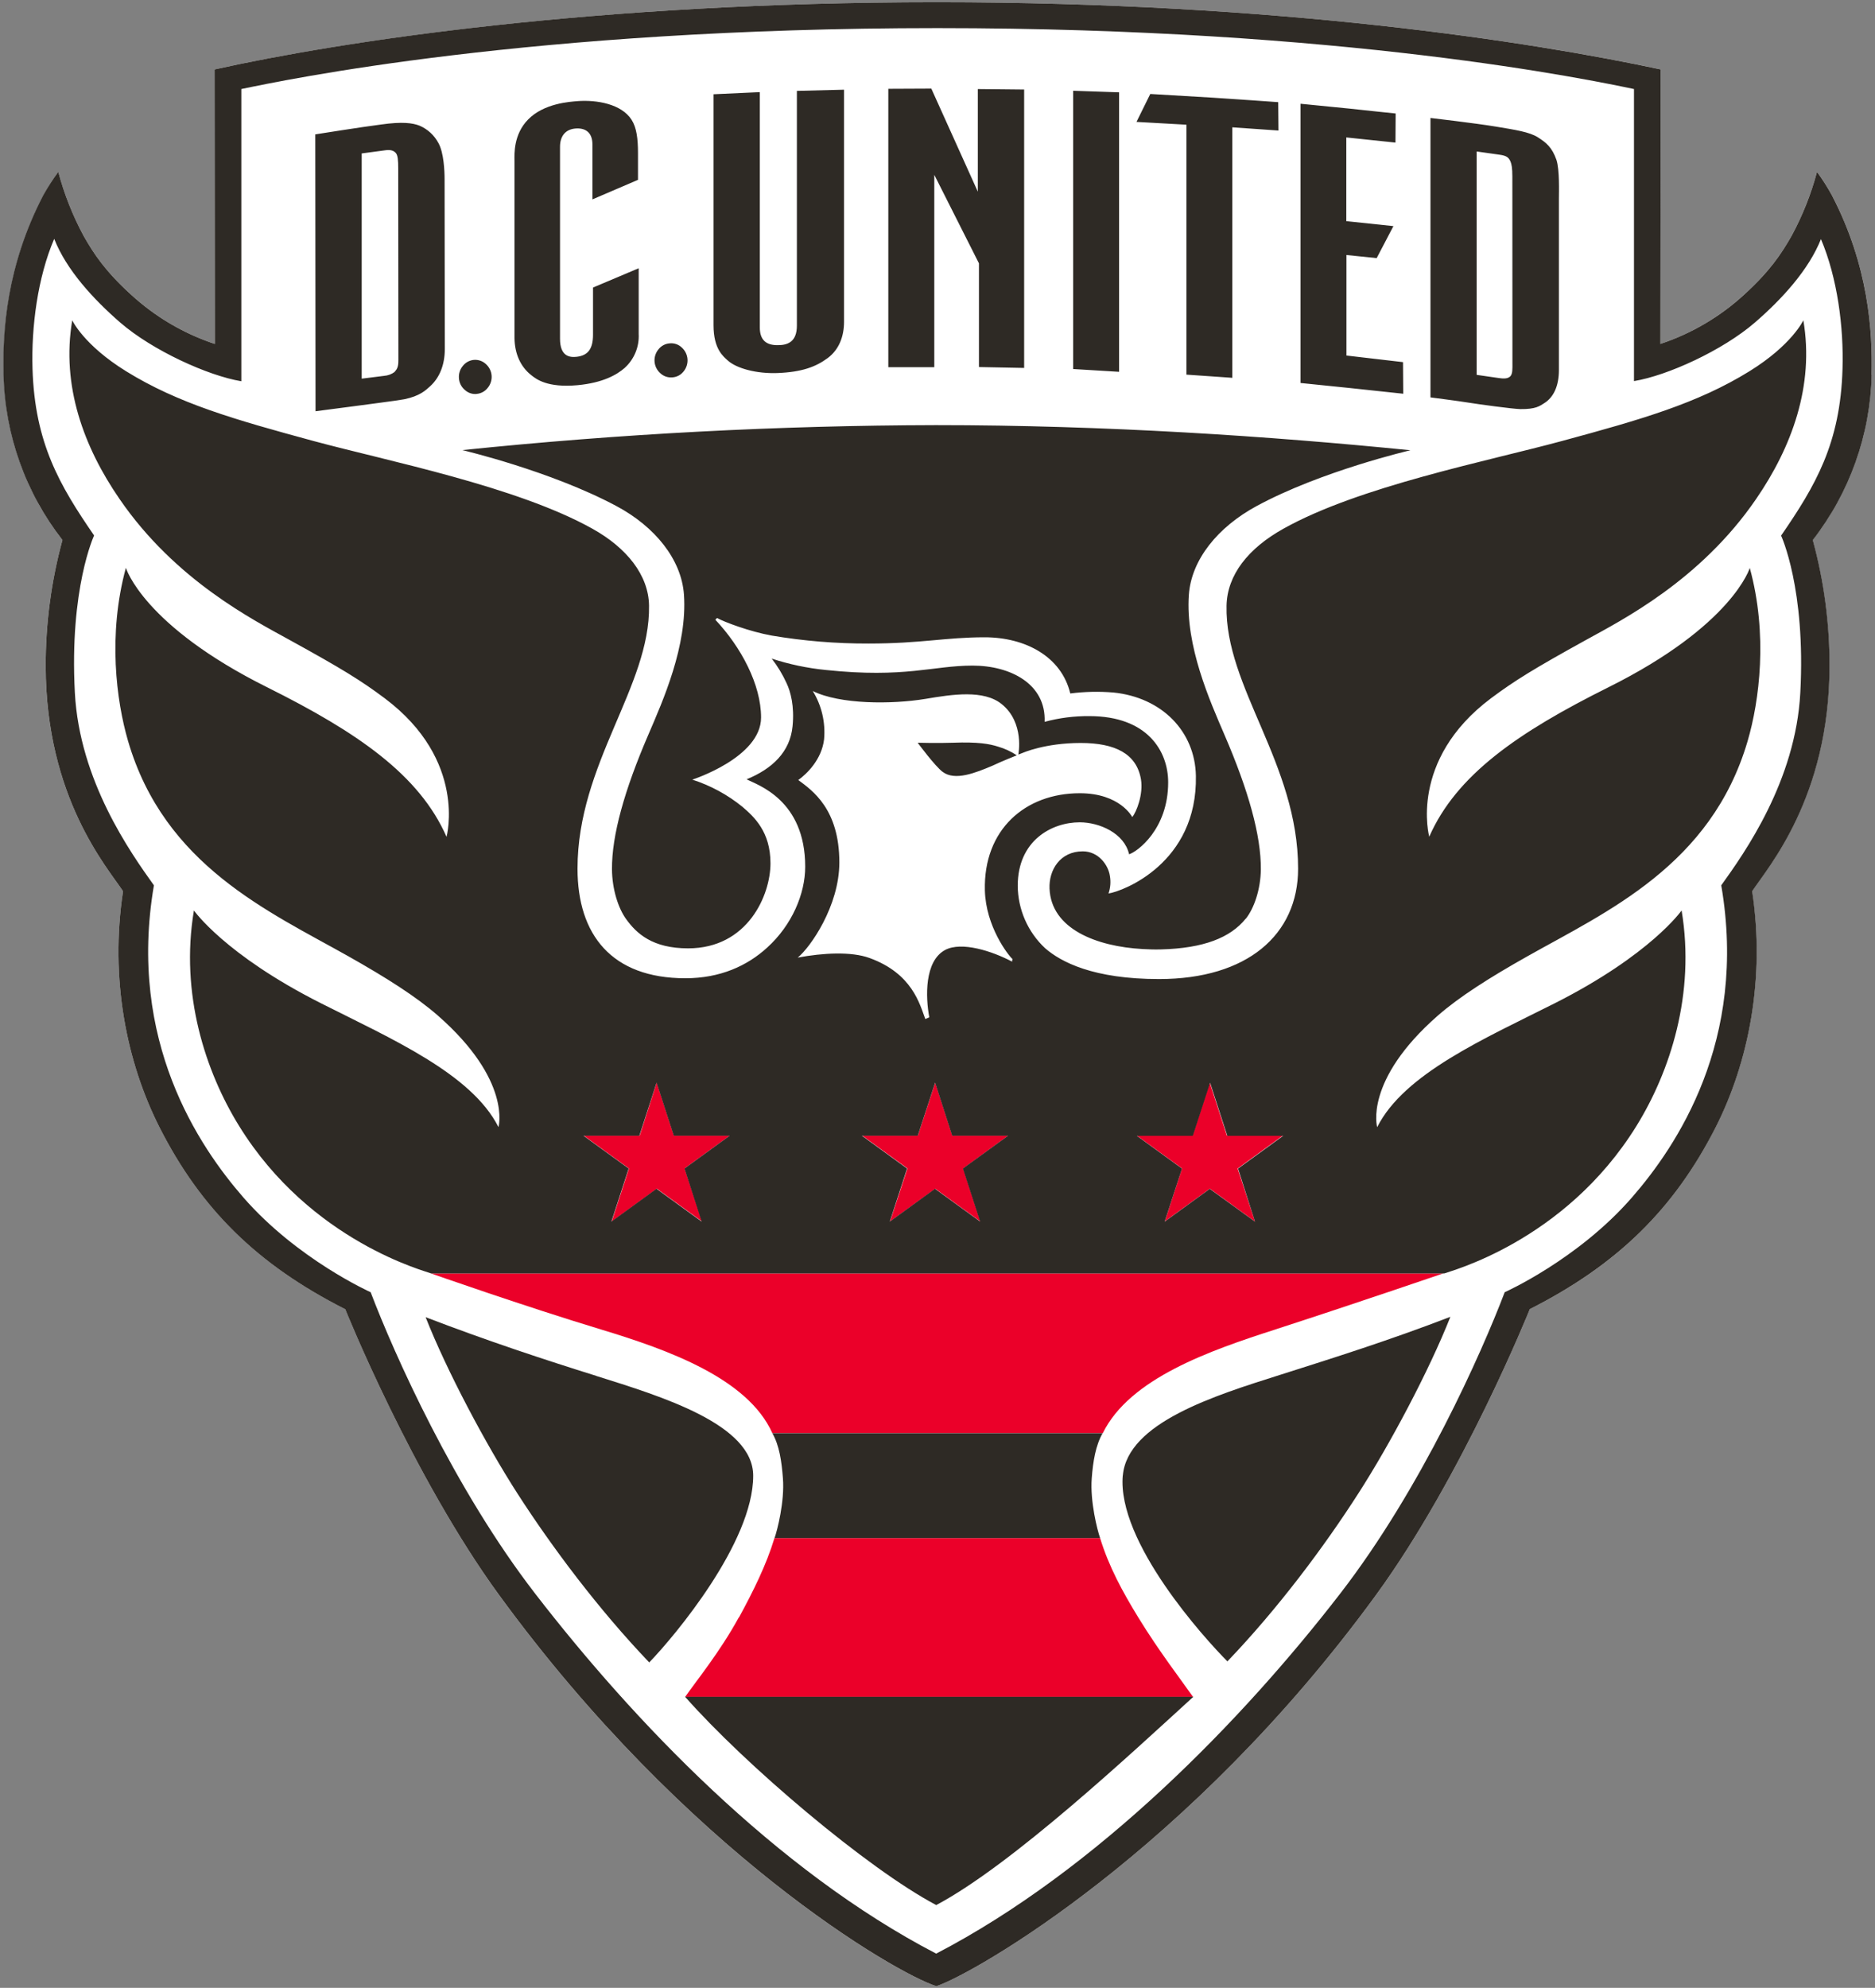<svg width="484" height="513" viewBox="0 0 484 513" fill="none" xmlns="http://www.w3.org/2000/svg">
<rect x="0" y="0" width="484" height="513" fill="#808080" stroke="none"/>
<g clip-path="url(#clip0_795_4212)">
<path d="M483.116 96.74C482.756 112.209 477.422 127.151 467.904 139.35C470.797 149.962 472.251 160.915 472.227 171.914C472.162 205.869 456.273 223.87 452.252 229.981C455.675 252.478 451.394 274.089 442.798 290.995C432.161 311.892 417.677 326.34 394.899 337.834C394.899 337.834 377.655 380.826 355.143 411.689C306.963 477.74 251.375 509.382 241.697 512.575C231.133 509.224 177.253 477.985 128.871 411.689C106.367 380.826 89.123 337.856 89.123 337.856C66.337 326.326 51.86 311.914 41.224 291.016C32.627 274.096 28.354 252.5 31.762 230.002C27.741 223.891 11.852 205.883 11.794 171.936C11.773 160.936 13.227 149.984 16.118 139.371C6.628 127.158 1.318 112.217 0.97 96.754C0.682 85.426 1.749 68.6 11.21 50.405C12.36 48.318 13.64 46.306 15.044 44.38C16.57 50.121 18.771 55.66 21.602 60.883C24.297 65.689 27.251 70.02 33.758 75.965C40.004 81.725 47.406 86.087 55.47 88.763L55.398 17.92C87.869 10.75 153.523 0.575 241.805 0.575C330.087 0.575 395.158 10.75 428.674 17.905L428.594 88.748C436.659 86.071 444.061 81.706 450.306 75.943C456.792 69.998 459.732 65.674 462.463 60.868C465.296 55.636 467.499 50.087 469.028 44.337C470.439 46.261 471.722 48.276 472.869 50.369C482.33 68.543 483.404 85.39 483.108 96.718" fill="white"/>
<path d="M169.514 279.393L173.96 293.084H188.372L176.72 301.537L181.202 315.228L169.557 306.776L157.897 315.25L162.344 301.559L150.698 293.084H165.111L169.514 279.393ZM236.919 293.084H222.579L234.232 301.537L229.749 315.228L241.438 306.79L253.068 315.243L248.622 301.551L260.245 293.084H245.833L241.409 279.393L236.919 293.084ZM307.842 293.084H293.466L305.111 301.537L300.664 315.228L312.302 306.776L323.962 315.25L319.48 301.559L331.132 293.084H316.72L312.273 279.393L307.842 293.084ZM190.714 417.389C185.828 426.346 179.667 433.855 176.864 437.912H307.957C305.147 433.87 299.202 426.188 293.819 417.396C289.819 410.846 286.274 404.425 283.968 396.917H199.916C197.812 403.878 194.454 410.608 190.764 417.396M329.301 343.058C349.075 336.659 372.596 328.61 372.596 328.61H111.188C111.188 328.61 135.357 337.113 155.282 343.138C172.396 348.326 193.041 355.705 199.368 369.858H284.667C291.606 355.705 312.281 348.542 329.301 343.066" fill="#EB0029"/>
<path d="M262.472 194.923C260.984 193.935 259.353 193.179 257.637 192.682C255.367 191.961 252.463 191.435 246.014 191.673C242.05 191.817 236.883 191.673 236.883 191.673C236.883 191.673 241.315 197.69 243.319 199.189C246.518 201.61 251.851 199.434 256.225 197.589C258.314 196.58 262.472 194.923 262.472 194.923ZM321.562 237.129C323.724 234.427 325.403 229.519 325.468 224.381C325.533 215.59 322.268 203.995 316.1 189.684C312.295 180.842 305.961 166.675 306.883 153.51C307.525 144.437 314.342 136.035 324.351 130.609C341.098 121.529 364.085 116.196 364.085 116.196C327.853 112.557 285.409 109.711 241.582 109.711C200.751 109.806 159.952 111.958 119.338 116.16C119.338 116.16 142.03 121.479 159.072 130.573C169.117 135.927 175.92 144.401 176.554 153.474C177.462 166.639 171.142 180.806 167.338 189.648C161.162 203.967 157.912 215.59 157.97 224.345C158.013 229.469 159.584 234.376 161.623 237.187C164.325 240.934 168.447 244.739 177.621 244.739C193.027 244.739 198.886 230.989 198.886 222.796C198.886 214.603 194.641 210.805 191.68 208.24C187.833 205.104 183.434 202.716 178.709 201.199C178.709 201.199 196.457 195.499 196.457 185.159C196.457 176.677 191.305 166.992 184.654 159.937L185.093 159.483C186.916 160.507 193.51 162.993 199.174 164.016C207.447 165.415 215.825 166.105 224.215 166.077C237.856 166.077 244.054 164.463 254.156 164.463C264.67 164.463 273.995 169.435 276.272 178.961C279.971 178.487 283.71 178.405 287.427 178.716C299.937 179.992 308.476 188.762 308.699 200.212C309.132 222.767 289.841 230.038 286.144 230.579C286.647 229.11 286.766 227.538 286.49 226.01C286.101 223.315 283.608 219.705 279.5 219.705C273.649 219.705 270.723 224.511 270.918 229.303C271.343 239.788 283.125 244.263 294.95 244.919C296.744 245.013 298.013 245.063 299.699 245.013C310.681 244.724 317.577 242.008 321.555 237.086M483.137 96.754C482.777 112.221 477.448 127.16 467.94 139.364C470.833 149.971 472.288 160.919 472.263 171.914C472.198 205.883 456.309 223.884 452.288 229.995C455.696 252.492 451.409 274.096 442.826 291.002C432.161 311.899 417.684 326.312 394.899 337.841C394.899 337.841 377.655 380.833 355.143 411.689C306.97 477.733 251.375 509.368 241.704 512.575C231.169 509.224 177.26 477.985 128.879 411.689C106.367 380.84 89.123 337.87 89.123 337.87C66.337 326.34 51.853 311.928 41.224 291.031C32.627 274.111 28.339 252.507 31.762 230.002C27.741 223.891 11.852 205.891 11.794 171.921C11.773 160.927 13.227 149.979 16.118 139.371C6.607 127.169 1.276 112.229 0.913 96.762C0.617 85.434 1.698 68.6 11.153 50.412C12.32 48.314 13.62 46.292 15.044 44.359C16.571 50.105 18.769 55.651 21.594 60.883C24.304 65.689 27.244 70.02 33.751 75.965C39.997 81.725 47.399 86.087 55.463 88.763L55.398 17.92C87.883 10.714 153.531 0.575 241.827 0.575C330.123 0.575 395.165 10.75 428.674 17.913L428.594 88.756C436.659 86.08 444.06 81.717 450.306 75.958C456.792 70.013 459.732 65.682 462.463 60.875C465.297 55.647 467.501 50.1 469.028 44.352C470.439 46.276 471.722 48.291 472.869 50.383C482.33 68.55 483.397 85.405 483.108 96.733M470.094 61.596C466.924 69.638 459.955 77.212 453.023 83.214C444.7 90.42 430.396 96.949 421.785 98.347V22.978C410.875 20.701 347.158 7.255 241.971 7.255C136.784 7.255 73.233 20.709 62.294 22.978V98.39C53.647 96.949 39.35 90.427 31.056 83.257C24.124 77.24 17.148 69.667 13.992 61.639C9.711 71.62 8.068 84.36 8.393 95.169C8.984 114.402 15.433 125.312 24.289 138.189C24.289 138.189 17.89 151.881 19.324 178.753C20.528 201.517 33.693 220.029 39.732 228.475C32.85 268.663 51.413 295.931 62.835 309.039C76.793 325.036 95.68 333.482 95.68 333.482C101.69 349.277 117.169 384.09 138.102 411.214C163.489 444.095 200.248 482.655 241.661 504.172C283.082 482.626 320.604 444.074 345.984 411.214C366.932 384.09 382.411 349.241 388.413 333.482C388.413 333.482 407.3 325.065 421.251 309.039C432.673 295.931 451.221 268.685 444.311 228.475C450.357 220.058 463.515 201.545 464.718 178.789C466.16 151.91 459.761 138.225 459.761 138.225C468.631 125.341 475.059 114.445 475.614 95.205C475.946 84.396 474.295 71.699 470.029 61.661M451.675 146.563C456.388 163.764 454.162 180.878 451.121 191.241C441.709 223.351 414.766 235.234 394.192 246.836C384.356 252.377 376.71 257.248 371.183 262.069C351.986 278.874 355.496 290.894 355.496 290.894C362.421 277.08 383.203 268.043 401.377 258.891C426.166 246.353 434.078 234.96 434.078 234.96C437.681 256.513 431.088 276.561 422.433 290.562C403.827 320.64 373.742 328.171 372.848 328.625H111.267C110.366 328.171 80.281 320.626 61.711 290.562C53.063 276.582 46.434 256.513 50.058 234.96C50.058 234.96 57.985 246.353 82.788 258.877C100.962 268.05 121.745 277.087 128.67 290.872C128.67 290.872 132.179 278.852 112.989 262.048C107.462 257.227 99.809 252.363 89.98 246.814C69.371 235.212 42.42 223.329 33.052 191.219C30.025 180.871 27.792 163.757 32.497 146.541C32.497 146.541 36.9 161.415 69.046 177.405C92.358 189.021 108.269 200.01 115.266 215.958C115.266 215.958 120.664 196.242 99.341 180.23C93.23 175.647 88.207 172.548 74.653 165.097C65.696 160.132 45.317 149.885 30.847 128.757C21.681 115.461 15.765 99.565 18.647 82.659C18.647 82.659 21.573 89.029 32.598 95.839C45.937 104.083 60.471 108.263 80.944 113.811C100.285 119.043 133.426 125.543 152.947 136.46C161.789 141.389 167.424 148.429 167.539 156.298C167.856 177.196 149.077 197.02 149.077 224.18C149.077 241.229 157.89 252.456 176.929 252.456C185.893 252.456 192.89 249.257 198.05 244.53C204.449 238.722 207.85 230.651 207.85 223.675C207.85 206.381 195.499 202.554 192.717 201.12C199.361 198.404 203.944 194.044 204.586 187.429C205.105 182.175 204.06 178.464 203.051 176.324C202.021 174.064 200.732 171.931 199.21 169.968C203.741 171.447 208.418 172.431 213.161 172.901C233.641 175.063 240.804 171.77 251.043 171.77C260.894 171.77 270.053 176.547 269.65 186.283C273.42 185.267 277.311 184.77 281.215 184.806C296.146 184.806 301.544 193.799 301.544 201.906C301.544 214.005 293.552 219.827 291.455 220.461C290.237 215.021 283.774 212.21 278.715 212.21C271.509 212.21 262.71 216.887 262.71 228.604C262.733 231.621 263.369 234.602 264.579 237.366C265.789 240.13 267.549 242.618 269.75 244.681C273.88 248.284 282.246 252.665 299.195 252.665C321.944 252.665 335.081 241.229 335.081 224.172C335.081 197.02 316.15 177.333 316.612 156.298C316.777 148.372 322.218 141.504 331.276 136.453C350.812 125.507 383.881 119.05 403.207 113.804C423.687 108.263 438.207 104.083 451.553 95.832C462.578 89.022 465.504 82.659 465.504 82.659C468.386 99.558 462.463 115.447 453.34 128.735C438.892 149.856 418.527 160.096 409.541 165.075C395.987 172.555 390.979 175.647 384.868 180.208C363.538 196.206 368.935 215.929 368.935 215.929C375.939 199.989 391.836 189 415.155 177.383C447.309 161.379 451.697 146.52 451.697 146.52M176.691 301.559L188.343 293.099H173.931L169.485 279.407L165.039 293.099H150.627L162.279 301.559L157.825 315.25L169.463 306.79L181.116 315.25L176.691 301.559ZM248.557 301.559L260.21 293.099H245.797L241.387 279.407L236.905 293.099H222.493L234.145 301.559L229.692 315.25L241.358 306.79L253.004 315.25L248.557 301.559ZM261.363 247.513C260.174 246.432 254.466 239.053 254.229 229.779C253.839 214.098 264.634 204.709 278.729 204.709C289.149 204.709 292.277 210.856 292.277 210.856C293.35 209.573 295.159 205.019 294.518 201.106C293.379 194.476 287.802 191.738 278.953 191.738C269.736 191.738 264 194.296 264 194.296L262.861 194.728C262.861 194.728 264.548 186.485 258.538 181.678C253.89 177.96 245.877 179.178 238.908 180.359C230.182 181.801 216.778 181.801 209.803 178.327C212.098 182.069 213.122 186.452 212.721 190.823C212.087 196.069 208.196 199.78 206.063 201.3C209.724 204.017 216.663 208.795 216.663 222.566C216.663 233.807 209.154 244.523 205.919 247.124C212.491 245.906 219.74 245.517 224.439 247.225C235.5 251.231 237.41 259.136 238.851 262.977L239.881 262.538C238.908 257.335 238.599 248.053 243.96 245.164C248.204 242.887 256.124 245.452 261.255 248.169C261.255 248.169 261.254 247.412 261.471 247.535M319.581 301.58L331.226 293.12H316.813L312.367 279.429L307.914 293.12H293.466L305.111 301.58L300.636 315.272L312.281 306.812L323.962 315.272L319.581 301.58ZM153.877 355.057C140.747 350.956 125.953 346.092 109.869 339.924C115.331 353.803 125.434 372.777 133.548 385.394C142.513 399.331 154.626 415.473 167.59 429.02C174.075 422.311 194.425 398.106 194.425 380.847C194.425 367.559 170.739 360.368 153.891 355.078M289.827 380.746C288.285 397.933 311.085 422.989 316.835 428.746C329.806 415.22 341.768 399.237 350.704 385.301C358.818 372.69 368.906 353.709 374.39 339.83C358.299 346.02 344.009 350.488 330.375 354.826C313.535 360.159 291.066 367.141 289.841 380.768M199.369 369.865C201.156 372.971 201.761 377.071 202.1 381.532C202.554 387.499 200.658 394.878 199.938 396.924H283.975C283.255 394.878 281.367 387.499 281.813 381.532C282.145 377.1 282.837 372.971 284.624 369.865H199.369ZM241.654 491.648C261.204 481.293 292.097 452.425 308.044 437.884H176.842C192.307 455.409 223.876 482.237 241.697 491.648M114.762 46.233C114.762 44.121 114.567 39.372 113.169 36.908C112.105 34.906 110.389 33.327 108.305 32.433C106.482 31.712 103.765 31.373 98.433 32.123C93.389 32.764 81.383 34.681 81.383 34.681L81.448 106.13C81.448 106.13 88.654 105.2 91.256 104.847C93.994 104.458 102.468 103.406 104.385 103.031C108.356 102.202 109.862 100.754 111.036 99.673C113.429 97.511 114.82 94.211 114.82 90.067L114.762 46.233ZM101.921 95.954C101.11 96.563 100.142 96.925 99.132 96.999L93.367 97.72V39.596L99.456 38.781C100.825 38.594 101.618 38.861 102.151 39.459C102.684 40.057 102.793 41.318 102.793 43.458L102.836 92.849C102.836 93.93 102.793 95.061 101.913 95.875M402.407 51.334C402.407 49.641 402.616 43.826 401.766 41.246C400.635 38.025 399.129 36.8 396.967 35.431C394.805 34.061 391.202 33.514 386.028 32.656C380.854 31.799 369.252 30.444 369.252 30.444V102.555C369.252 102.555 376.646 103.507 379.088 103.91C381.531 104.314 390.532 105.539 392.449 105.575C396.434 105.625 397.457 104.782 398.639 104.033C401.031 102.526 402.407 99.63 402.407 95.486V51.334ZM390.409 94.83C390.409 96.228 390.164 96.913 389.689 97.259C388.968 97.806 387.88 97.713 386.698 97.533L381.178 96.74V39.091L387.13 39.934C388.91 40.179 389.429 40.655 389.883 41.621C390.2 42.341 390.388 43.379 390.388 45.541L390.409 94.83ZM122.998 101.655C123.56 101.614 124.107 101.456 124.604 101.19C125.1 100.925 125.535 100.557 125.881 100.112C126.622 99.226 126.988 98.085 126.901 96.933C126.813 95.781 126.279 94.708 125.412 93.944C124.633 93.219 123.599 92.831 122.535 92.866C121.471 92.901 120.464 93.356 119.734 94.131L119.489 94.412C118.74 95.303 118.372 96.452 118.466 97.612C118.504 98.184 118.655 98.744 118.911 99.257C119.167 99.771 119.523 100.228 119.957 100.602C120.363 100.987 120.846 101.281 121.374 101.465C121.902 101.649 122.463 101.719 123.02 101.669M173.578 97.388C174.139 97.35 174.687 97.194 175.183 96.929C175.68 96.665 176.115 96.298 176.46 95.854C177.193 94.962 177.552 93.821 177.464 92.67C177.375 91.519 176.845 90.447 175.985 89.678C175.573 89.283 175.079 88.983 174.539 88.799C173.999 88.615 173.425 88.551 172.857 88.612C172.296 88.651 171.748 88.809 171.252 89.075C170.755 89.341 170.32 89.708 169.975 90.154C169.236 91.04 168.873 92.18 168.962 93.331C169.051 94.481 169.585 95.552 170.451 96.315C170.855 96.7 171.336 96.994 171.863 97.179C172.39 97.364 172.95 97.436 173.506 97.388M149.185 26.099C147.074 26.25 140.394 26.661 136.315 30.848C132.547 34.688 132.777 39.725 132.806 41.498V87.242C132.871 91.357 134.398 94.686 137.166 96.841C138.448 97.864 141.324 100.112 149.063 99.406C155.613 98.801 159.223 96.718 161.227 94.967C162.452 93.864 163.414 92.5 164.044 90.977C164.673 89.453 164.954 87.808 164.866 86.162V69.227L153.077 74.207V86.37C153.077 90.06 151.758 91.717 148.933 92.07C147.074 92.294 144.559 92.02 144.559 87.401V37.888C144.559 35.078 146 33.413 148.443 33.175C150.886 32.937 152.925 33.982 152.925 37.268V51.457L164.686 46.413V39.473C164.686 35.798 164.325 32.894 163.007 30.869C160.376 26.819 154.049 25.746 149.164 26.091M217.831 23.151L205.703 23.454V84.028C205.703 88.287 203.253 89.073 200.817 89.073C197.812 89.123 196.133 87.79 196.133 84.504V23.778L184.185 24.326V83.92C184.185 90.146 186.744 91.998 187.904 93.072C190.188 95.097 195.319 96.473 200.709 96.272C207.029 96.012 210.588 94.679 213.68 92.388C216.562 90.226 217.874 86.875 217.874 83.02V23.151M264.375 23.108L252.405 22.986V49.461L240.407 22.87L229.303 22.921V94.766H241.171V45.116L252.701 67.966V94.722L264.368 94.953V23.108M288.875 23.829L277.014 23.425V95.234L288.875 95.954V23.829ZM362.161 93.454L347.562 91.753V65.811L355.366 66.611L359.69 58.353L347.526 57.071V35.467L360.216 36.8L360.266 29.291C360.266 29.291 352.109 28.448 348.484 28.044C345.515 27.735 335.715 26.776 335.715 26.776V98.837C335.715 98.837 344.78 99.745 348.196 100.112L362.219 101.611L362.161 93.454ZM329.95 26.365C329.95 26.365 317.894 25.501 313.03 25.205L296.925 24.254L293.365 31.46L306.257 32.181V96.682C306.257 96.682 318.363 97.511 318.103 97.511V32.858L330.015 33.687L329.95 26.365Z" fill="#2E2A25"/>
</g>
<defs>
<clipPath id="clip0_795_4212">
<rect width="482.278" height="512" fill="white" transform="translate(0.872 0.575)"/>
</clipPath>
</defs>
</svg>

